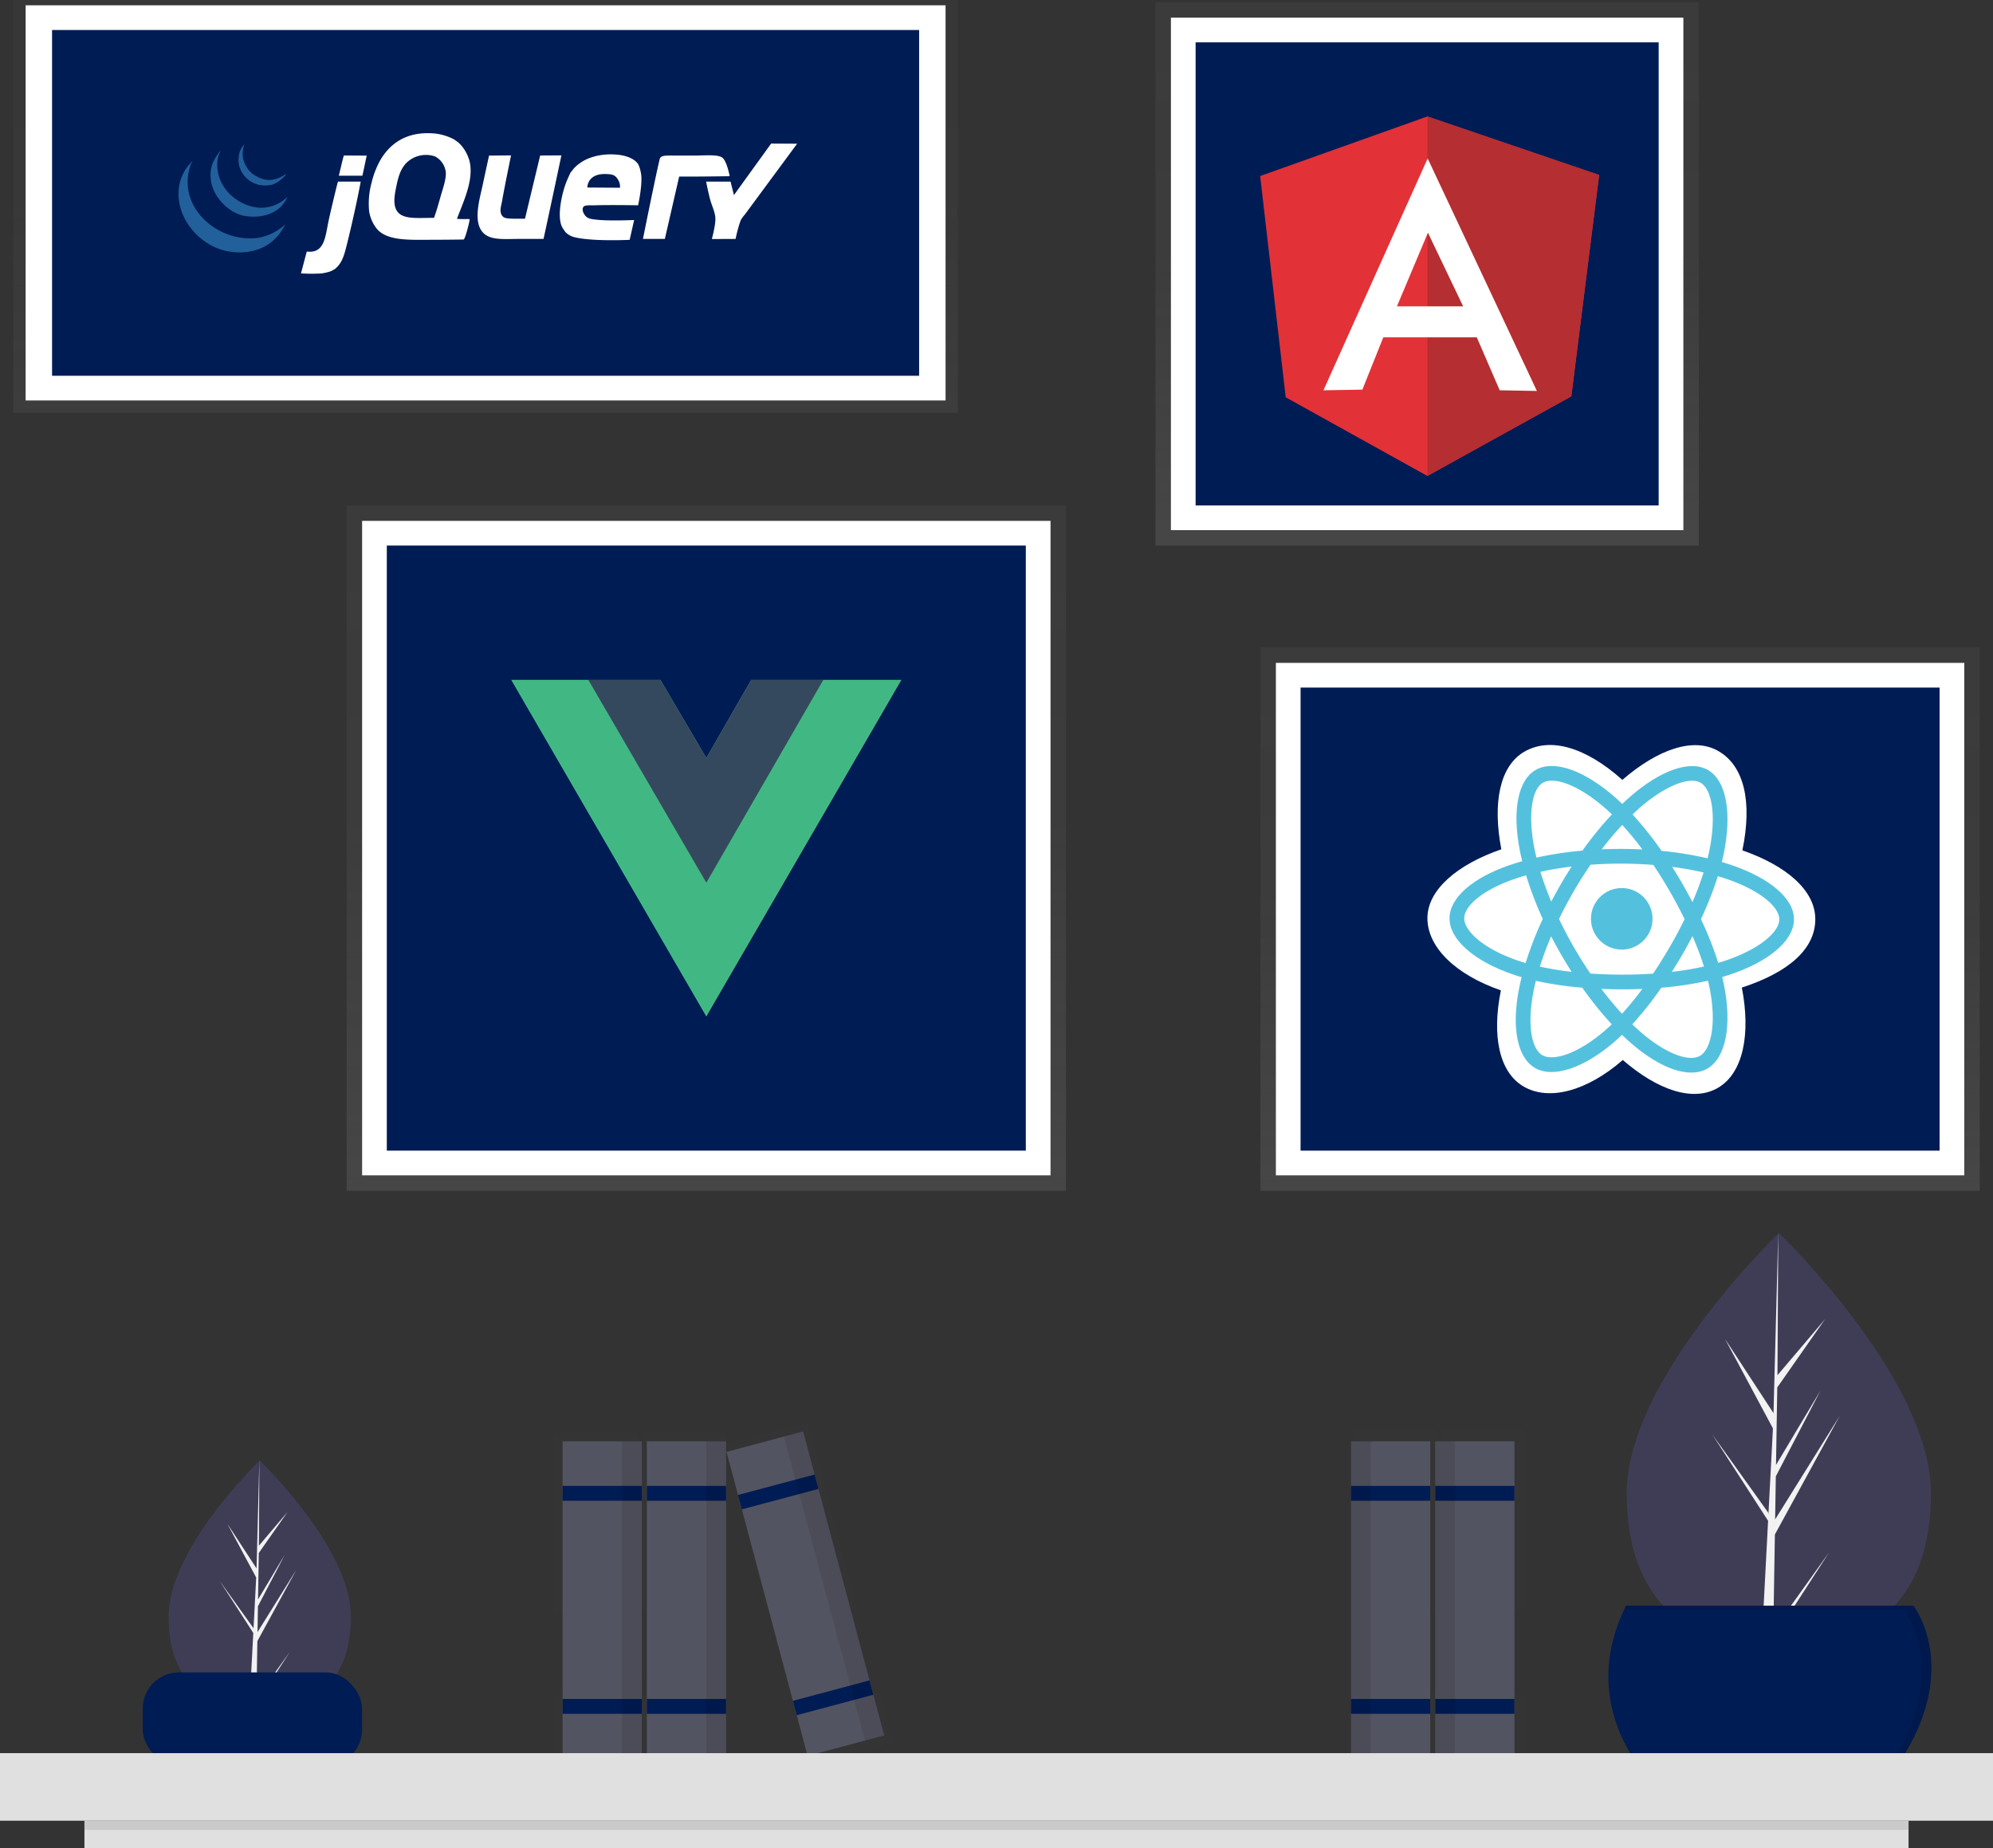 <svg id="e8aabfee-d00f-44c0-b6f7-c40294f8dfa6" data-name="Layer 1" xmlns="http://www.w3.org/2000/svg"
    xmlns:xlink="http://www.w3.org/1999/xlink" width="787.169" height="730" viewBox="0 0 787.169 730">
    <rect x="0" y="0" width="787.169" height="730" fill="#333333" stroke="none"/>
    <defs>
        <linearGradient id="a3c4672e-2259-4d6c-8c24-5949363a8af1" x1="278.973" y1="470.295" x2="278.973"
            y2="199.617" gradientUnits="userSpaceOnUse">
            <stop offset="0" stop-color="gray" stop-opacity="0.25" />
            <stop offset="0.535" stop-color="gray" stop-opacity="0.12" />
            <stop offset="1" stop-color="gray" stop-opacity="0.1" />
        </linearGradient>
        <linearGradient id="acf699b8-10e6-407b-86e3-0f7f8fa4bdb6" x1="191.795" y1="163.039" x2="191.795" y2="0"
            xlink:href="#a3c4672e-2259-4d6c-8c24-5949363a8af1" />
        <linearGradient id="b28a1e8f-be05-408d-a6f5-6fd2e5b0337f" x1="563.673" y1="215.467" x2="563.673"
            y2="0.876" xlink:href="#a3c4672e-2259-4d6c-8c24-5949363a8af1" />
        <linearGradient id="f1fc4b36-2829-4464-83b0-fd2af5b19fd6" x1="639.878" y1="470.295" x2="639.878"
            y2="255.703" xlink:href="#a3c4672e-2259-4d6c-8c24-5949363a8af1" />
        <linearGradient id="bb60ebe1-81e2-422a-a970-aa43062904da" x1="453.701" y1="780.902" x2="453.701"
            y2="650.043" gradientTransform="matrix(-1, 0, 0, 1, 1039.585, -85)"
            xlink:href="#a3c4672e-2259-4d6c-8c24-5949363a8af1" />
        <linearGradient id="a1b2f907-b002-48c8-973d-a12b277f13d1" x1="488.734" y1="780.902" x2="488.734"
            y2="650.043" gradientTransform="matrix(-1, 0, 0, 1, 1039.585, -85)"
            xlink:href="#a3c4672e-2259-4d6c-8c24-5949363a8af1" />
        <linearGradient id="a8136d5f-4c26-4562-977f-ea29024932d1" x1="235.319" y1="696.902" x2="235.319"
            y2="566.043" xlink:href="#a3c4672e-2259-4d6c-8c24-5949363a8af1" />
        <linearGradient id="eaaf4b84-3353-429f-a894-84d4b3cd89b7" x1="270.352" y1="696.902" x2="270.352"
            y2="566.043" xlink:href="#a3c4672e-2259-4d6c-8c24-5949363a8af1" />
        <linearGradient id="fa1ca12c-a5d3-4b88-b665-ae3e1db189da" x1="319.81" y1="696.88" x2="319.81"
            y2="561.944" xlink:href="#a3c4672e-2259-4d6c-8c24-5949363a8af1" />
    </defs>
    <title>JavaScript frameworks</title>
    <path
        d="M969.076,674.787c0,45.239-26.894,61.036-60.068,61.036-.772,0-1.541-.008-2.304-.029-1.536-.033-3.06-.1-4.563-.209-29.942-2.117-53.204-18.728-53.204-60.799,0-43.535,55.626-98.472,59.822-102.551l.008-.004c.159-.159.242-.238.242-.238S969.076,629.544,969.076,674.787Z"
        transform="translate(-206.415 -85)" fill="#3f3d56" />
    <path
        d="M906.817,728.902,928.789,698.204l-22.027,34.067-.058,3.524c-1.536-.033-3.06-.1-4.563-.209l2.367-45.26-.017-.351.042-.067.221-4.275L882.673,651.479l22.148,30.948.054.906,1.791-34.196-18.904-35.29,19.133,29.282,1.862-70.893.008-.242v.238l-.309,55.906,18.816-22.164-18.895,26.978-.497,30.618,17.572-29.383L907.806,668.078l-.276,17.021,25.508-40.901-25.604,46.842Z"
        transform="translate(-206.415 -85)" fill="#f2f2f2" />
    <path
        d="M345,723.419c0,27.107-16.115,36.573-35.993,36.573-.463,0-.923-.005-1.381-.018-.921-.02-1.834-.06-2.734-.125-17.941-1.268-31.88-11.222-31.88-36.43,0-26.086,33.331-59.004,35.845-61.448l.005-.003c.095-.095.145-.143.145-.143S345,696.31,345,723.419Z"
        transform="translate(-206.415 -85)" fill="#3f3d56" />
    <path
        d="M307.694,755.844l13.166-18.394-13.198,20.413-.035,2.111c-.921-.02-1.834-.06-2.734-.125l1.418-27.119-.01-.21.025-.04.133-2.562-13.231-20.465,13.271,18.544.033.543,1.073-20.49L296.277,686.904l11.465,17.546,1.116-42.479.005-.145v.143l-.185,33.498,11.275-13.281-11.322,16.165-.298,18.346,10.529-17.606L308.287,719.399l-.165,10.199L323.406,705.09,308.064,733.158Z"
        transform="translate(-206.415 -85)" fill="#f2f2f2" />
    <rect x="136.928" y="199.617" width="284.09" height="270.678"
        fill="url(#a3c4672e-2259-4d6c-8c24-5949363a8af1)" />
    <rect x="143.024" y="205.713" width="271.898" height="258.486" fill="#fff" />
    <rect x="152.779" y="215.467" width="252.389" height="238.977" fill="#001C55" />
    <path
        d="M531.584,353.55h30.797L485.388,486.362,408.396,353.55h58.899l18.093,30.797,17.708-30.797Z"
        transform="translate(-206.415 -85)" fill="#41b883" />
    <path d="M408.396,353.55,485.388,486.362l76.993-132.812H531.584l-46.196,79.687-46.581-79.687Z"
        transform="translate(-206.415 -85)" fill="#41b883" />
    <path d="M438.808,353.55l46.581,80.072,46.196-80.072h-28.487l-17.708,30.797-18.093-30.797Z"
        transform="translate(-206.415 -85)" fill="#35495e" />
    <g opacity="0.5">
        <rect x="5.247" width="373.097" height="163.039" fill="url(#acf699b8-10e6-407b-86e3-0f7f8fa4bdb6)" />
    </g>
    <rect x="10.124" y="2.095" width="363.343" height="156.067" fill="#fff" />
    <rect x="20.564" y="11.849" width="342.463" height="136.558" fill="#001C55" />
    <path
        d="M510.99,141.702l10.259.057s-19.073,25.845-20.631,27.952A12.016,12.016,0,0,0,498.954,172.04a52.041,52.041,0,0,0-1.997,7.321l-9.387.047s1.461-5.241,1.4-8.033c-.053-2.439-1.298-4.875-1.996-7.321-.706-2.476-1.664-7.321-1.664-7.321h9.651l1.331,5.324,14.698-20.355"
        transform="translate(-206.415 -85)" fill="#fff" />
    <path
        d="M491.564,147.153c1.893,1.141,3.055,7.437,3.055,7.437s-9.906.146-15.297.146h-4.659l-5.657,24.624h-8.652s5.384-26.76,6.655-31.612c.412-1.571,2.822-1.301,6.891-1.301H480.4c4.196,0,9.101-.536,11.164.705m-40.277,11.993a5.186,5.186,0,0,0-.915-3.411c-1.012-1.56-1.946-1.923-4.609-2.007-7.517-.236-7.371,5.334-7.371,5.334Zm8.152-6.379c1.102,3.974-.998,13.311-.998,13.311s-10.965-.183-16.971,0c-1.867.057-4.103-.203-4.659.666-.782,1.217.286,3.092,1.191,3.883,1.042.911,3.071,1.015,3.8,1.108,4.875.619,15.077.16,15.077.16l-1.767,7.826s-14.417.723-21.629-.998a7.341,7.341,0,0,1-3.661-1.996c-.246-.266-.46-.628-.693-.942a8.745,8.745,0,0,1-.971-1.721c-1.647-4.389.193-12.797,1.997-17.303.209-.522.472-1.184.749-1.747.346-.702.638-1.494.915-1.913.186-.289.416-.476.609-.749a11.174,11.174,0,0,1,.722-.915,13.713,13.713,0,0,1,2.33-1.996c3.004-2.25,8.442-3.997,14.974-3.328,2.459.253,6.173,1.131,7.986,3.661a11.171,11.171,0,0,1,.998,2.995Zm-39.681-6.349,8.389-.049s-4.675,22.178-7.058,32.993h-9.651c-6.744,0-12.751.835-15.306-3.993-2.479-4.688-.113-12.398.998-17.636.785-3.707,2.44-11.284,2.44-11.284l8.692-.08s-2.456,11.796-3.478,17.686c-.366,2.11-1.121,4.096-.332,5.656.749,1.485,1.797,1.591,4.991,1.664,1.012.024,4.326,0,4.326,0l5.99-24.957m-39.266,15.973c.878-3.121,2.16-6.505,1.997-9.317a7.999,7.999,0,0,0-4.326-6.322,11.085,11.085,0,0,0-11.314,2.662c-2.359,2.556-3.158,5.541-3.993,9.651-.622,3.051-1.131,6.272,0,8.651,2.003,4.207,8.249,3.288,14.974,3.328.998-2.675,1.823-5.68,2.662-8.652Zm11.647-12.312c.958,6.968-2.718,14.658-5.251,21.346,2.582.233,4.845-.036,5.008.157.17.25-1.731,7.983-2.393,8.003-2.049.053-8.841.11-11.673.11-9.241,0-17.886.602-22.294-3.993a14.493,14.493,0,0,1-3.328-7.321,31.047,31.047,0,0,1,.999-11.313,34.242,34.242,0,0,1,3.328-8.652c3.883-6.778,10.638-11.809,21.962-10.648a21.09,21.09,0,0,1,7.321,2.329c.136.08.613.459.722.526,2.662,1.694,5.088,5.737,5.601,9.457ZM351.253,146.457c-.559,2.546-1.118,5.431-1.707,7.947h-9.317c.722-2.788,1.274-5.56,1.997-7.986,2.981,0,5.753.04,9.028.04M339.896,156.733h8.985c-1.175,6.502-3.501,16.99-5.324,24.291-1.141,4.569-1.903,7.903-4.991,10.315-.276.216-.436.114-.666.333-.569.543-3.201,1.172-4.658,1.331a66.98,66.98,0,0,1-7.96-.026c.762-2.785,1.624-6.129,2.303-8.626,7.098.859,7.277-5.85,8.652-12.312.795-3.734,3.205-13.81,3.66-15.307"
        transform="translate(-206.415 -85)" fill="#fff" />
    <path
        d="M318.932,173.704l-.193.499c-3.281,6.389-9.095,10.309-17.387,10.482a24.309,24.309,0,0,1-9.983-1.996A25.787,25.787,0,0,1,279.391,171.374c-3.431-6.645-4.05-15.889,3.084-22.794.11,0-.865,1.497-.755,1.497l-.196.639c-5.141,16.095,10.698,29.889,26.095,28.311a20.225,20.225,0,0,0,11.313-5.324"
        transform="translate(-206.415 -85)" fill="#21609b" />
    <path
        d="M309.615,167.049a14.732,14.732,0,0,0,10.316-4.326c-2.096,5.321-8.166,8.741-16.305,7.653-6.815-.912-13.307-7.77-13.976-14.642-.489-5.001,1.254-7.986,4.126-11.607a12.145,12.145,0,0,0-1.464,4.286c-1.091,10.818,8.642,18.578,17.303,18.635"
        transform="translate(-206.415 -85)" fill="#21609b" />
    <path
        d="M319.541,153.611c-.602,1.381-4.069,3.99-5.6,4.316-6.063,1.292-9.946-1.583-11.98-4.855a14.983,14.983,0,0,1-.961-2.162c-.789-2.682-.426-6.739,1.927-8.838a11.048,11.048,0,0,0-.439,5.823,12.932,12.932,0,0,0,1.604,3.504,9.216,9.216,0,0,0,3.66,3.235,9.71,9.71,0,0,0,1.84.881c1.527.45,4.752,1.634,9.95-1.903"
        transform="translate(-206.415 -85)" fill="#21609b" />
    <rect x="456.377" y="0.876" width="214.592" height="214.592"
        fill="url(#b28a1e8f-be05-408d-a6f5-6fd2e5b0337f)" />
    <rect x="462.474" y="6.972" width="202.399" height="202.399" fill="#fff" />
    <rect x="472.228" y="16.726" width="182.891" height="182.891" fill="#001C55" />
    <path
        d="M704.136,154.523l66.053-23.535,67.832,23.116-10.983,87.392-56.849,31.484-55.96-31.066Z"
        transform="translate(-206.415 -85)" fill="#e23237" />
    <path d="M838.021,154.105l-67.832-23.116v141.992l56.849-31.432,10.983-87.444Z"
        transform="translate(-206.415 -85)" fill="#b52e31" />
    <path
        d="M770.294,147.568l-41.159,91.576,15.376-.261,8.264-20.659h36.923l9.048,20.92,14.696.261-43.147-91.837Zm.105,29.34,13.911,29.078H758.16l12.239-29.078Z"
        transform="translate(-206.415 -85)" fill="#fff" />
    <rect x="497.832" y="255.703" width="284.09" height="214.592"
        fill="url(#f1fc4b36-2829-4464-83b0-fd2af5b19fd6)" />
    <rect x="503.929" y="261.8" width="271.898" height="202.399" fill="#fff" />
    <rect x="513.683" y="271.554" width="252.389" height="182.891" fill="#001C55" />
    <path
        d="M770.198,447.589c-.037,11.57,11.227,22.406,29.019,28.551-3.613,17.895-.739,32.337,8.994,37.991,10.004,5.812,24.949,1.858,39.161-10.486,13.777,11.932,27.724,16.655,37.485,11.046,10.032-5.765,13.126-21.167,9.529-39.644,18.571-6.075,28.978-15.252,29.015-26.974.036-11.302-11.252-21.114-28.804-27.219,3.996-19.216.706-33.309-9.43-39.196-9.772-5.677-23.912-.801-37.969,11.355-14.543-12.995-28.515-16.992-38.678-11.152-9.799,5.631-12.636,20.317-9.126,38.566C782.164,426.372,770.233,436.333,770.198,447.589Z"
        transform="translate(-206.415 -85)" fill="#fff" />
    <path
        d="M890.856,426.849q-2.17-.752-4.376-1.394.371-1.486.686-2.985c3.366-16.084,1.239-29.056-6.15-33.347-7.085-4.116-18.706.116-30.462,10.281q-1.738,1.506-3.397,3.098-1.104-1.065-2.248-2.089c-12.252-10.948-24.553-15.584-31.962-11.327-7.104,4.082-9.243,16.265-6.306,31.527q.438,2.267.991,4.51c-1.744.489-3.429,1.012-5.041,1.568-14.42,4.976-23.645,12.818-23.67,20.982-.027,8.432,9.822,16.921,24.81,22.097q1.823.627,3.675,1.162-.61,2.411-1.084,4.854c-2.893,14.978-.708,26.885,6.351,30.987,7.291,4.235,19.565-.056,31.536-10.453q1.419-1.233,2.847-2.608,1.786,1.734,3.667,3.367c11.532,9.987,22.94,14.041,30.019,9.973,7.311-4.202,9.723-16.978,6.693-32.542q-.347-1.783-.804-3.64,1.293-.377,2.533-.782c15.614-5.118,25.788-13.441,25.815-21.986.026-8.193-9.445-16.148-24.124-21.253Z"
        transform="translate(-206.415 -85)" fill="#53c1de" />
    <path
        d="M887.353,464.565c-.744.244-1.509.479-2.287.708a136.419,136.419,0,0,0-6.835-17.258,136.361,136.361,0,0,0,6.675-16.964c1.39.408,2.74.837,4.041,1.289,12.577,4.373,20.237,10.806,20.221,15.744-.017,5.26-8.333,12.062-21.814,16.482Zm-5.623,11.055c1.34,6.882,1.515,13.101.597,17.959-.824,4.365-2.463,7.272-4.481,8.432-4.296,2.468-13.456-.787-23.317-9.327q-1.696-1.469-3.412-3.13A136.587,136.587,0,0,0,862.568,475.109a135.683,135.683,0,0,0,18.436-2.782q.41,1.681.726,3.294Zm-56.593,25.796c-4.194,1.466-7.53,1.498-9.543.329-4.284-2.488-6.038-12.05-3.564-24.859q.441-2.271,1.008-4.514a136.677,136.677,0,0,0,18.327,2.712,141.437,141.437,0,0,0,11.634,14.467q-1.27,1.221-2.6,2.379c-5.294,4.598-10.594,7.855-15.261,9.487ZM805.629,464.275c-6.627-2.289-12.097-5.253-15.842-8.48-3.365-2.901-5.06-5.776-5.053-8.104.016-4.954,7.422-11.25,19.755-15.506q2.322-.798,4.688-1.459a139.397,139.397,0,0,0,6.577,17.204,141.512,141.512,0,0,0-6.769,17.407Q807.294,464.847,805.629,464.275Zm6.72-44.76c-2.516-13.076-.787-22.929,3.494-25.389,4.561-2.621,14.613,1.169,25.192,10.621.676.604,1.355,1.237,2.035,1.891a139.285,139.285,0,0,0-11.635,14.306,142.021,142.021,0,0,0-18.165,2.764q-.514-2.086-.922-4.195Zm58.643,14.677q-1.984-3.453-4.116-6.817c4.34.562,8.496,1.303,12.399,2.208a123.985,123.985,0,0,1-4.392,11.702q-1.875-3.585-3.892-7.092ZM847.133,410.804a124.302,124.302,0,0,1,7.976,9.691q-8.035-.405-16.081-.054c2.654-3.477,5.372-6.707,8.105-9.636ZM822.972,434.079q-2.013,3.466-3.863,7.024c-1.68-4.02-3.116-7.971-4.286-11.787,3.885-.857,8.027-1.553,12.342-2.079Q824.988,430.609,822.972,434.079Zm4.185,34.747a123.758,123.758,0,0,1-12.533-2.056c1.214-3.875,2.706-7.902,4.448-11.998q1.834,3.571,3.835,7.052Q824.949,465.376,827.157,468.826Zm19.9,16.555c-2.745-2.981-5.483-6.278-8.155-9.823q3.907.166,7.96.179,4.16.013,8.214-.157A123.602,123.602,0,0,1,847.058,485.381Zm27.839-30.641a123.437,123.437,0,0,1,4.531,11.983,123.352,123.352,0,0,1-12.699,2.123q2.168-3.413,4.199-6.91,2.064-3.554,3.969-7.196Zm-8.995,4.277q-3.108,5.361-6.56,10.511c-4.038.276-8.21.411-12.461.398-4.234-.013-8.352-.158-12.317-.428q-3.507-5.157-6.616-10.569-3.092-5.379-5.77-10.981,2.704-5.583,5.822-10.95v.001q3.115-5.365,6.63-10.482c4.047-.293,8.197-.44,12.391-.427,4.213.013,8.366.188,12.41.509q3.445,5.127,6.522,10.488,3.093,5.371,5.831,10.935-2.744,5.6-5.881,10.995Zm12.195-64.868c4.548,2.642,6.286,13.244,3.38,27.13q-.286,1.357-.62,2.703a139.239,139.239,0,0,0-18.183-2.932,136.542,136.542,0,0,0-11.456-14.39q1.533-1.469,3.138-2.86c10.073-8.71,19.471-12.132,23.741-9.651Z"
        transform="translate(-206.415 -85)" fill="#fff" />
    <path d="M846.989,435.738a12.15,12.15,0,1,1-12.188,12.111,12.149,12.149,0,0,1,12.188-12.111"
        transform="translate(-206.415 -85)" fill="#53c1de" />
    <g opacity="0.7">
        <g opacity="0.1">
            <polygon
                points="602.37 565.043 602.37 583.59 602.37 589.773 602.37 672.203 602.37 678.386 602.37 695.902 577.64 695.902 569.397 695.902 569.397 678.386 569.397 672.203 569.397 589.773 569.397 583.59 569.397 565.043 577.64 565.043 602.37 565.043"
                fill="url(#bb60ebe1-81e2-422a-a970-aa43062904da)" />
        </g>
        <g opacity="0.1">
            <polygon
                points="567.337 565.043 567.337 583.59 567.337 589.773 567.337 672.203 567.337 678.386 567.337 695.902 542.607 695.902 534.364 695.902 534.364 678.386 534.364 672.203 534.364 589.773 534.364 583.59 534.364 565.043 542.607 565.043 567.337 565.043"
                fill="url(#a1b2f907-b002-48c8-973d-a12b277f13d1)" />
        </g>
    </g>
    <rect x="56.364" y="660.516" width="86.635" height="36.866" rx="14.297" fill="#001C55" />
    <g opacity="0.7">
        <g opacity="0.1">
            <polygon
                points="218.832 566.043 218.832 584.59 218.832 590.773 218.832 673.203 218.832 679.386 218.832 696.902 243.562 696.902 251.805 696.902 251.805 679.386 251.805 673.203 251.805 590.773 251.805 584.59 251.805 566.043 243.562 566.043 218.832 566.043"
                fill="url(#a8136d5f-4c26-4562-977f-ea29024932d1)" />
        </g>
        <g opacity="0.1">
            <polygon
                points="253.866 566.043 253.866 584.59 253.866 590.773 253.866 673.203 253.866 679.386 253.866 696.902 278.595 696.902 286.838 696.902 286.838 679.386 286.838 673.203 286.838 590.773 286.838 584.59 286.838 566.043 278.595 566.043 253.866 566.043"
                fill="url(#eaaf4b84-3353-429f-a894-84d4b3cd89b7)" />
        </g>
        <g opacity="0.1">
            <polygon
                points="352.601 688.383 325.251 585.838 325.251 585.838 323.658 579.865 323.658 579.865 318.878 561.944 287.019 570.441 291.799 588.362 291.799 588.362 293.068 593.119 314.635 673.982 314.635 673.982 316.228 679.955 316.228 679.955 320.742 696.88 352.601 688.383"
                fill="url(#fa1ca12c-a5d3-4b88-b665-ae3e1db189da)" />
        </g>
    </g>
    <rect x="222.207" y="569.241" width="31.309" height="124.256" fill="#535461" />
    <rect x="222.207" y="586.853" width="31.309" height="5.87" fill="#001C55" />
    <rect x="222.207" y="670.994" width="31.309" height="5.87" fill="#001C55" />
    <rect x="245.689" y="569.241" width="7.827" height="124.256" opacity="0.1" />
    <rect x="255.473" y="569.241" width="31.309" height="124.256" fill="#535461" />
    <rect x="255.473" y="586.853" width="31.309" height="5.87" fill="#001C55" />
    <rect x="255.473" y="670.994" width="31.309" height="5.87" fill="#001C55" />
    <rect x="278.954" y="569.241" width="7.827" height="124.256" opacity="0.1" />
    <rect x="508.851" y="652.285" width="31.309" height="124.256"
        transform="translate(-372.808 74.299) rotate(-14.934)" fill="#535461" />
    <rect x="498.135" y="671.3" width="31.309" height="5.87"
        transform="translate(-362.816 70.18) rotate(-14.934)" fill="#001C55" />
    <rect x="519.819" y="752.6" width="31.309" height="5.87"
        transform="translate(-383.035 78.514) rotate(-14.934)" fill="#001C55" />
    <rect x="531.936" y="649.259" width="7.827" height="124.256"
        transform="translate(-371.645 77.12) rotate(-14.934)" opacity="0.1" />
    <rect x="773.279" y="654.241" width="31.309" height="124.256"
        transform="translate(1371.451 1347.739) rotate(-180)" fill="#535461" />
    <rect x="773.279" y="671.853" width="31.309" height="5.87"
        transform="translate(1371.451 1264.575) rotate(-180)" fill="#001C55" />
    <rect x="773.279" y="755.994" width="31.309" height="5.87"
        transform="translate(1371.451 1432.859) rotate(-180)" fill="#001C55" />
    <rect x="773.279" y="654.241" width="7.827" height="124.256"
        transform="translate(1347.97 1347.739) rotate(-180)" opacity="0.1" />
    <rect x="740.014" y="654.241" width="31.309" height="124.256"
        transform="translate(1304.921 1347.739) rotate(-180)" fill="#535461" />
    <rect x="740.014" y="671.853" width="31.309" height="5.87"
        transform="translate(1304.921 1264.575) rotate(-180)" fill="#001C55" />
    <rect x="740.014" y="755.994" width="31.309" height="5.87"
        transform="translate(1304.921 1432.859) rotate(-180)" fill="#001C55" />
    <rect x="740.014" y="654.241" width="7.827" height="124.256"
        transform="translate(1281.439 1347.739) rotate(-180)" opacity="0.1" />
    <path
        d="M848.654,719.163H962.166s22.393,28.571-12.355,71.041H860.237S827.805,760.861,848.654,719.163Z"
        transform="translate(-206.415 -85)" fill="#001C55" />
    <g opacity="0.1">
        <path
            d="M962.166,719.163H848.654c-.259.517-.503,1.031-.745,1.544H958.305s21.844,27.881-11.117,69.497h2.623C984.559,747.734,962.166,719.163,962.166,719.163Z"
            transform="translate(-206.415 -85)" />
    </g>
    <rect y="692.4" width="787.169" height="26.684" fill="#e0e0e0" />
    <rect x="33.355" y="719.084" width="720.46" height="10.916" fill="#e0e0e0" />
    <rect x="33.355" y="719.084" width="720.46" height="3.639" opacity="0.1" />
</svg>